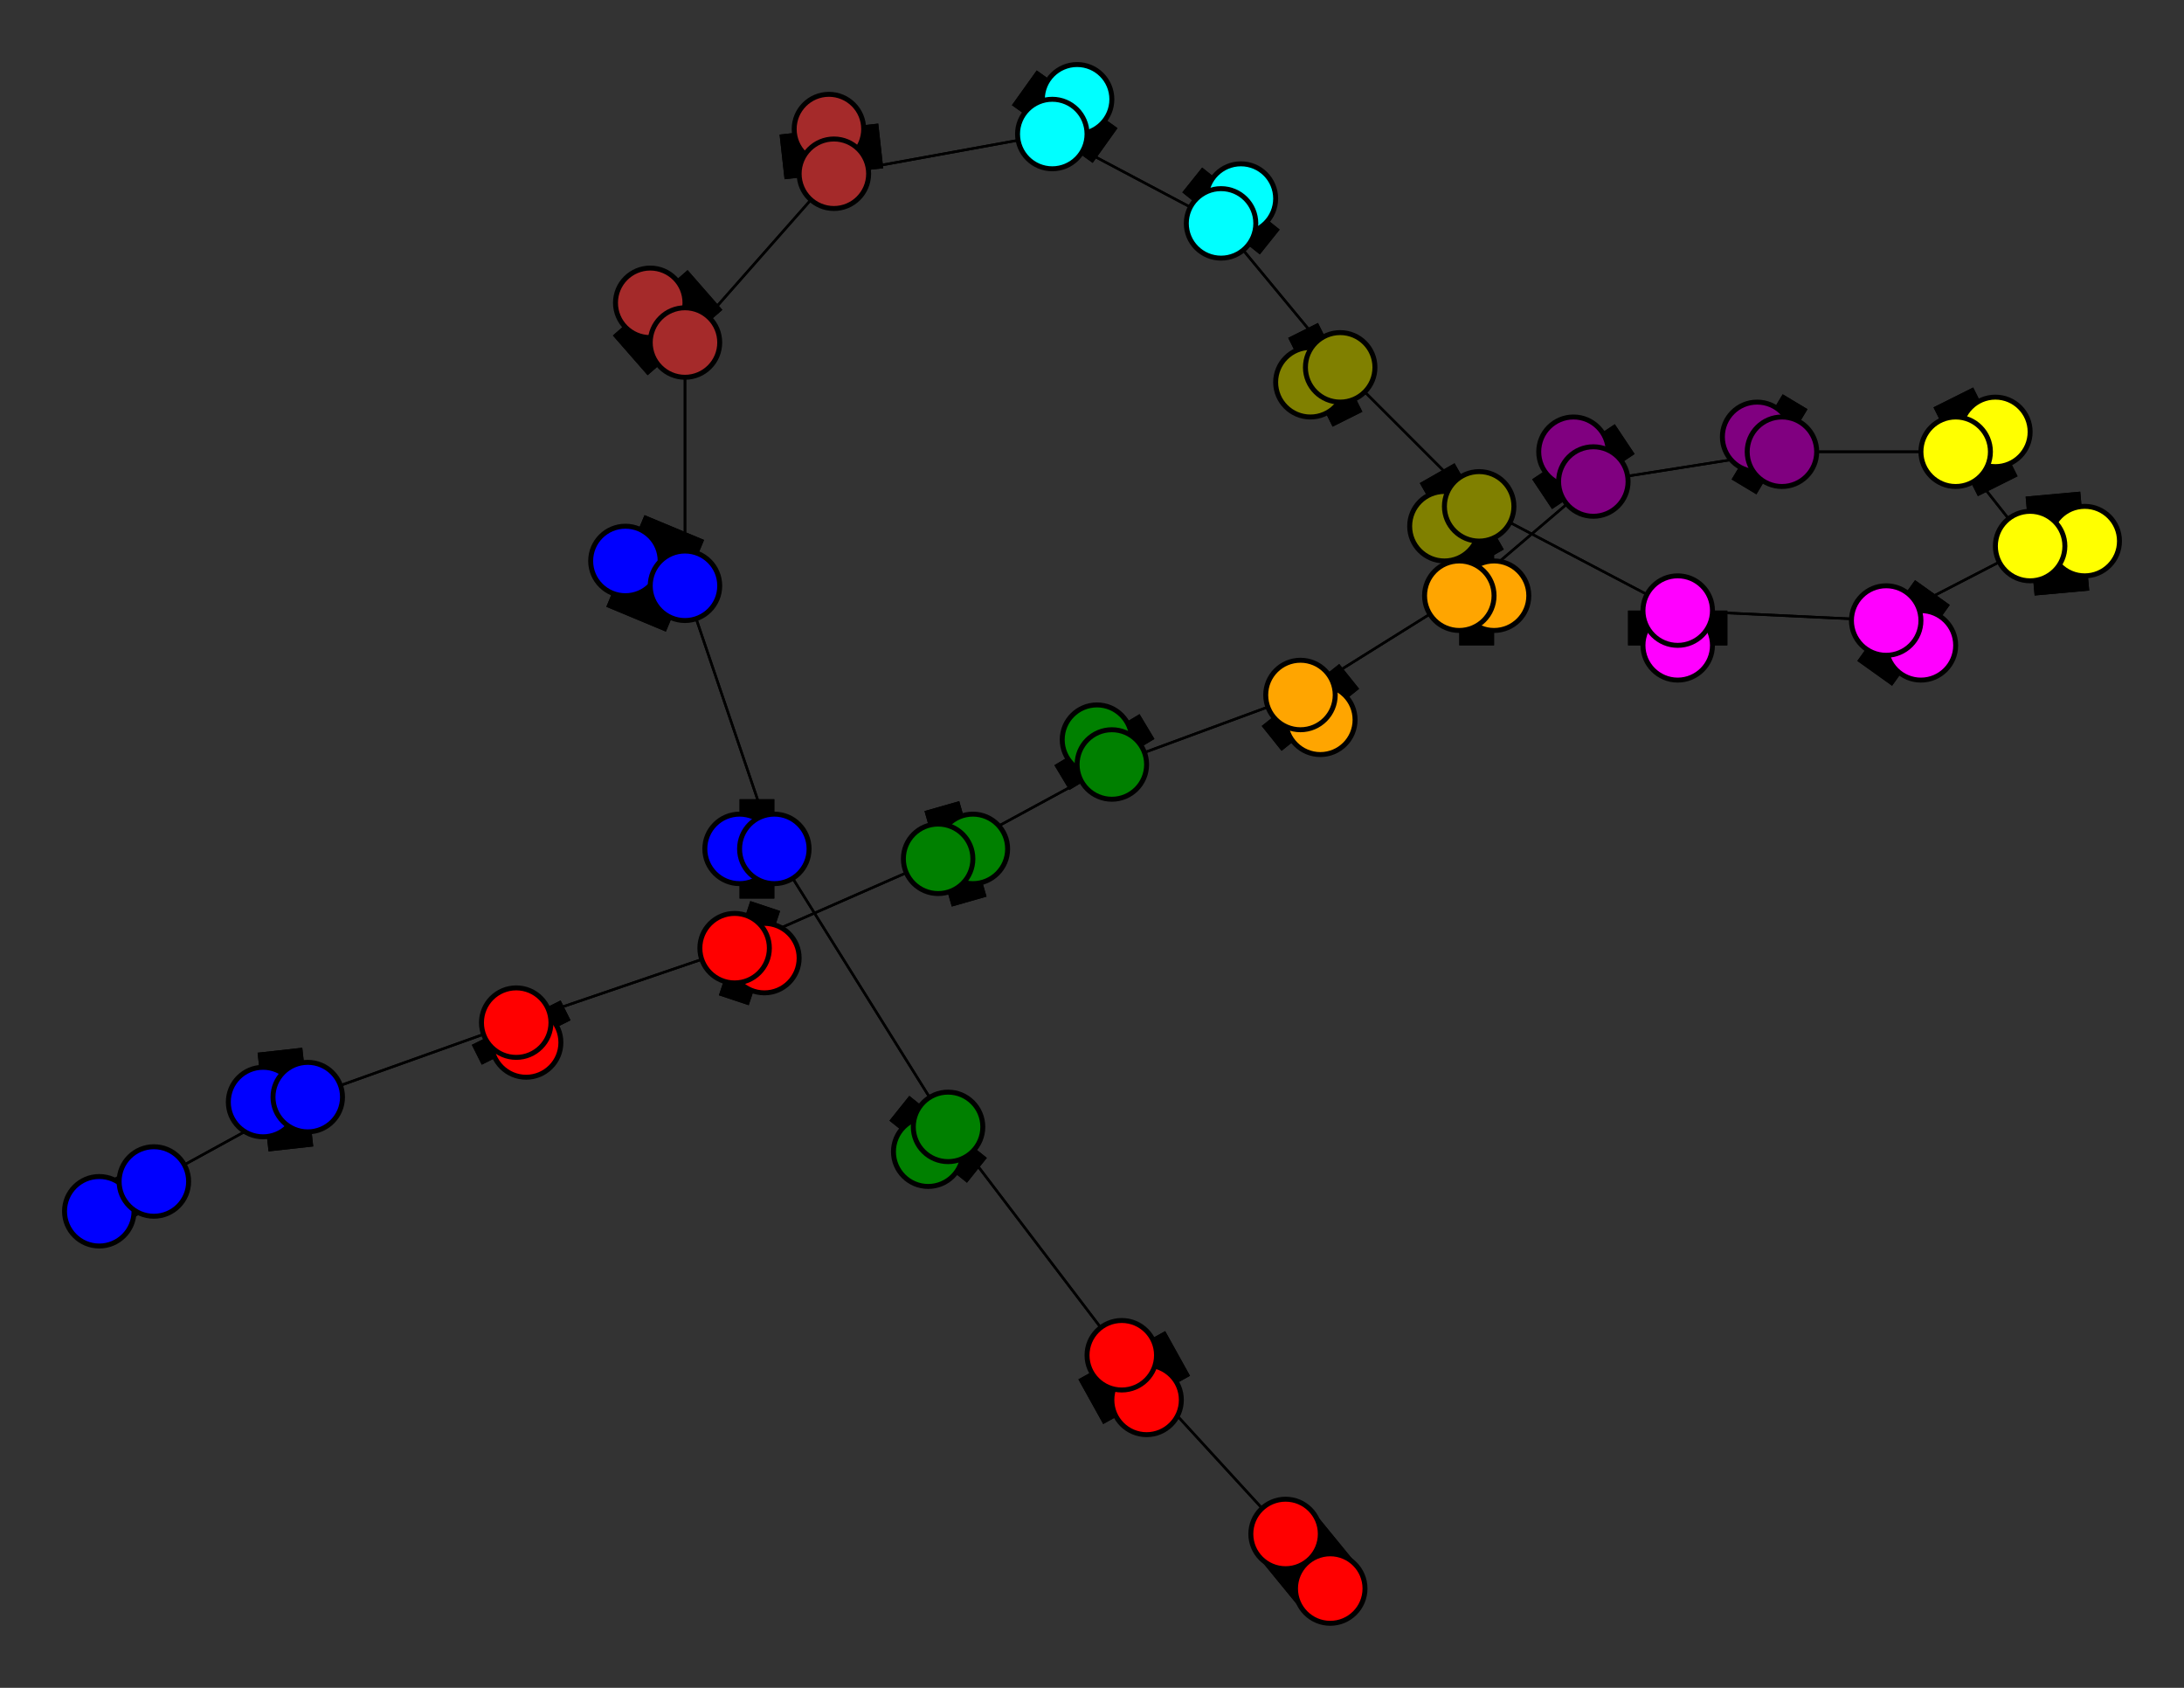 <svg width="440" height="340" xmlns="http://www.w3.org/2000/svg">
<rect width="100%" height="100%" fill="#333333" stroke="none"/>
<path stroke-width="8.857" stroke="black" d="M 20 244 31 238"/>
<path stroke-width="0.5" stroke="black" d="M 212 27 168 35"/>
<path stroke-width="20.0" stroke="black" d="M 212 27 217 20"/>
<path stroke-width="0.5" stroke="black" d="M 212 27 246 45"/>
<path stroke-width="20.0" stroke="black" d="M 217 20 212 27"/>
<path stroke-width="0.5" stroke="black" d="M 246 45 212 27"/>
<path stroke-width="20.0" stroke="black" d="M 246 45 250 40"/>
<path stroke-width="0.5" stroke="black" d="M 246 45 270 74"/>
<path stroke-width="20.0" stroke="black" d="M 250 40 246 45"/>
<path stroke-width="0.5" stroke="black" d="M 270 74 246 45"/>
<path stroke-width="20.0" stroke="black" d="M 167 26 168 35"/>
<path stroke-width="20.0" stroke="black" d="M 270 74 264 77"/>
<path stroke-width="20.0" stroke="black" d="M 264 77 270 74"/>
<path stroke-width="0.5" stroke="black" d="M 298 102 270 74"/>
<path stroke-width="20.0" stroke="black" d="M 298 102 291 106"/>
<path stroke-width="0.5" stroke="black" d="M 298 102 338 123"/>
<path stroke-width="20.0" stroke="black" d="M 291 106 298 102"/>
<path stroke-width="0.5" stroke="black" d="M 338 123 298 102"/>
<path stroke-width="20.0" stroke="black" d="M 338 123 338 130"/>
<path stroke-width="0.5" stroke="black" d="M 338 123 380 125"/>
<path stroke-width="20.0" stroke="black" d="M 338 130 338 123"/>
<path stroke-width="0.5" stroke="black" d="M 270 74 298 102"/>
<path stroke-width="0.5" stroke="black" d="M 168 35 212 27"/>
<path stroke-width="20.0" stroke="black" d="M 168 35 167 26"/>
<path stroke-width="0.5" stroke="black" d="M 168 35 138 69"/>
<path stroke-width="14.429" stroke="black" d="M 268 320 259 309"/>
<path stroke-width="0.5" stroke="black" d="M 226 273 259 309"/>
<path stroke-width="20.0" stroke="black" d="M 226 273 231 282"/>
<path stroke-width="0.5" stroke="black" d="M 226 273 191 227"/>
<path stroke-width="20.0" stroke="black" d="M 231 282 226 273"/>
<path stroke-width="0.5" stroke="black" d="M 191 227 226 273"/>
<path stroke-width="20.0" stroke="black" d="M 191 227 187 232"/>
<path stroke-width="0.5" stroke="black" d="M 191 227 156 171"/>
<path stroke-width="20.0" stroke="black" d="M 187 232 191 227"/>
<path stroke-width="0.5" stroke="black" d="M 156 171 191 227"/>
<path stroke-width="20.0" stroke="black" d="M 156 171 149 171"/>
<path stroke-width="0.5" stroke="black" d="M 156 171 138 118"/>
<path stroke-width="20.0" stroke="black" d="M 149 171 156 171"/>
<path stroke-width="0.5" stroke="black" d="M 138 118 156 171"/>
<path stroke-width="20.0" stroke="black" d="M 138 118 126 113"/>
<path stroke-width="0.5" stroke="black" d="M 138 118 138 69"/>
<path stroke-width="20.0" stroke="black" d="M 126 113 138 118"/>
<path stroke-width="0.5" stroke="black" d="M 138 69 138 118"/>
<path stroke-width="20.0" stroke="black" d="M 138 69 131 61"/>
<path stroke-width="0.5" stroke="black" d="M 138 69 168 35"/>
<path stroke-width="20.0" stroke="black" d="M 131 61 138 69"/>
<path stroke-width="0.5" stroke="black" d="M 380 125 338 123"/>
<path stroke-width="20.0" stroke="black" d="M 380 125 387 130"/>
<path stroke-width="0.5" stroke="black" d="M 380 125 409 110"/>
<path stroke-width="20.0" stroke="black" d="M 387 130 380 125"/>
<path stroke-width="20.0" stroke="black" d="M 224 154 221 149"/>
<path stroke-width="0.5" stroke="black" d="M 224 154 189 173"/>
<path stroke-width="20.0" stroke="black" d="M 221 149 224 154"/>
<path stroke-width="0.5" stroke="black" d="M 189 173 224 154"/>
<path stroke-width="20.0" stroke="black" d="M 189 173 196 171"/>
<path stroke-width="0.5" stroke="black" d="M 189 173 148 191"/>
<path stroke-width="20.0" stroke="black" d="M 196 171 189 173"/>
<path stroke-width="0.5" stroke="black" d="M 148 191 189 173"/>
<path stroke-width="20.0" stroke="black" d="M 148 191 154 193"/>
<path stroke-width="0.5" stroke="black" d="M 148 191 104 206"/>
<path stroke-width="20.0" stroke="black" d="M 154 193 148 191"/>
<path stroke-width="0.5" stroke="black" d="M 104 206 148 191"/>
<path stroke-width="20.0" stroke="black" d="M 104 206 106 210"/>
<path stroke-width="0.5" stroke="black" d="M 104 206 62 221"/>
<path stroke-width="20.0" stroke="black" d="M 106 210 104 206"/>
<path stroke-width="0.5" stroke="black" d="M 62 221 104 206"/>
<path stroke-width="20.0" stroke="black" d="M 62 221 53 222"/>
<path stroke-width="0.5" stroke="black" d="M 62 221 31 238"/>
<path stroke-width="20.0" stroke="black" d="M 53 222 62 221"/>
<path stroke-width="0.5" stroke="black" d="M 31 238 62 221"/>
<path stroke-width="8.857" stroke="black" d="M 31 238 20 244"/>
<path stroke-width="0.5" stroke="black" d="M 224 154 262 140"/>
<path stroke-width="0.5" stroke="black" d="M 259 309 226 273"/>
<path stroke-width="20.0" stroke="black" d="M 266 145 262 140"/>
<path stroke-width="20.0" stroke="black" d="M 262 140 266 145"/>
<path stroke-width="0.5" stroke="black" d="M 409 110 380 125"/>
<path stroke-width="20.0" stroke="black" d="M 409 110 420 109"/>
<path stroke-width="0.5" stroke="black" d="M 409 110 394 91"/>
<path stroke-width="20.0" stroke="black" d="M 420 109 409 110"/>
<path stroke-width="0.5" stroke="black" d="M 394 91 409 110"/>
<path stroke-width="20.0" stroke="black" d="M 394 91 402 87"/>
<path stroke-width="0.5" stroke="black" d="M 394 91 359 91"/>
<path stroke-width="20.0" stroke="black" d="M 402 87 394 91"/>
<path stroke-width="0.5" stroke="black" d="M 359 91 394 91"/>
<path stroke-width="20.0" stroke="black" d="M 359 91 354 88"/>
<path stroke-width="0.5" stroke="black" d="M 359 91 321 97"/>
<path stroke-width="20.0" stroke="black" d="M 354 88 359 91"/>
<path stroke-width="0.5" stroke="black" d="M 321 97 359 91"/>
<path stroke-width="20.0" stroke="black" d="M 321 97 317 91"/>
<path stroke-width="0.5" stroke="black" d="M 321 97 294 120"/>
<path stroke-width="20.0" stroke="black" d="M 317 91 321 97"/>
<path stroke-width="0.5" stroke="black" d="M 294 120 321 97"/>
<path stroke-width="20.0" stroke="black" d="M 294 120 301 120"/>
<path stroke-width="0.5" stroke="black" d="M 294 120 262 140"/>
<path stroke-width="20.0" stroke="black" d="M 301 120 294 120"/>
<path stroke-width="0.5" stroke="black" d="M 262 140 294 120"/>
<path stroke-width="0.5" stroke="black" d="M 262 140 224 154"/>
<path stroke-width="14.429" stroke="black" d="M 259 309 268 320"/>
<circle cx="20" cy="244" r="7.0" style="fill:blue;stroke:black;stroke-width:1.0"/>
<circle cx="31" cy="238" r="7.0" style="fill:blue;stroke:black;stroke-width:1.0"/>
<circle cx="53" cy="222" r="7.0" style="fill:blue;stroke:black;stroke-width:1.0"/>
<circle cx="62" cy="221" r="7.0" style="fill:blue;stroke:black;stroke-width:1.0"/>
<circle cx="106" cy="210" r="7.0" style="fill:red;stroke:black;stroke-width:1.0"/>
<circle cx="104" cy="206" r="7.0" style="fill:red;stroke:black;stroke-width:1.0"/>
<circle cx="154" cy="193" r="7.0" style="fill:red;stroke:black;stroke-width:1.0"/>
<circle cx="148" cy="191" r="7.0" style="fill:red;stroke:black;stroke-width:1.0"/>
<circle cx="196" cy="171" r="7.0" style="fill:green;stroke:black;stroke-width:1.0"/>
<circle cx="189" cy="173" r="7.0" style="fill:green;stroke:black;stroke-width:1.0"/>
<circle cx="221" cy="149" r="7.0" style="fill:green;stroke:black;stroke-width:1.0"/>
<circle cx="224" cy="154" r="7.0" style="fill:green;stroke:black;stroke-width:1.0"/>
<circle cx="266" cy="145" r="7.0" style="fill:orange;stroke:black;stroke-width:1.0"/>
<circle cx="262" cy="140" r="7.0" style="fill:orange;stroke:black;stroke-width:1.0"/>
<circle cx="301" cy="120" r="7.0" style="fill:orange;stroke:black;stroke-width:1.0"/>
<circle cx="294" cy="120" r="7.0" style="fill:orange;stroke:black;stroke-width:1.0"/>
<circle cx="317" cy="91" r="7.0" style="fill:purple;stroke:black;stroke-width:1.0"/>
<circle cx="321" cy="97" r="7.0" style="fill:purple;stroke:black;stroke-width:1.0"/>
<circle cx="354" cy="88" r="7.0" style="fill:purple;stroke:black;stroke-width:1.0"/>
<circle cx="359" cy="91" r="7.0" style="fill:purple;stroke:black;stroke-width:1.0"/>
<circle cx="402" cy="87" r="7.0" style="fill:yellow;stroke:black;stroke-width:1.0"/>
<circle cx="394" cy="91" r="7.0" style="fill:yellow;stroke:black;stroke-width:1.0"/>
<circle cx="420" cy="109" r="7.0" style="fill:yellow;stroke:black;stroke-width:1.0"/>
<circle cx="409" cy="110" r="7.0" style="fill:yellow;stroke:black;stroke-width:1.0"/>
<circle cx="387" cy="130" r="7.0" style="fill:fuchsia;stroke:black;stroke-width:1.0"/>
<circle cx="380" cy="125" r="7.0" style="fill:fuchsia;stroke:black;stroke-width:1.0"/>
<circle cx="338" cy="130" r="7.0" style="fill:fuchsia;stroke:black;stroke-width:1.0"/>
<circle cx="338" cy="123" r="7.0" style="fill:fuchsia;stroke:black;stroke-width:1.0"/>
<circle cx="291" cy="106" r="7.0" style="fill:olive;stroke:black;stroke-width:1.0"/>
<circle cx="298" cy="102" r="7.0" style="fill:olive;stroke:black;stroke-width:1.0"/>
<circle cx="264" cy="77" r="7.0" style="fill:olive;stroke:black;stroke-width:1.0"/>
<circle cx="270" cy="74" r="7.0" style="fill:olive;stroke:black;stroke-width:1.0"/>
<circle cx="250" cy="40" r="7.0" style="fill:aqua;stroke:black;stroke-width:1.0"/>
<circle cx="246" cy="45" r="7.0" style="fill:aqua;stroke:black;stroke-width:1.0"/>
<circle cx="217" cy="20" r="7.0" style="fill:aqua;stroke:black;stroke-width:1.0"/>
<circle cx="212" cy="27" r="7.0" style="fill:aqua;stroke:black;stroke-width:1.0"/>
<circle cx="167" cy="26" r="7.0" style="fill:brown;stroke:black;stroke-width:1.0"/>
<circle cx="168" cy="35" r="7.0" style="fill:brown;stroke:black;stroke-width:1.0"/>
<circle cx="131" cy="61" r="7.0" style="fill:brown;stroke:black;stroke-width:1.0"/>
<circle cx="138" cy="69" r="7.0" style="fill:brown;stroke:black;stroke-width:1.0"/>
<circle cx="126" cy="113" r="7.0" style="fill:blue;stroke:black;stroke-width:1.0"/>
<circle cx="138" cy="118" r="7.0" style="fill:blue;stroke:black;stroke-width:1.0"/>
<circle cx="149" cy="171" r="7.0" style="fill:blue;stroke:black;stroke-width:1.0"/>
<circle cx="156" cy="171" r="7.0" style="fill:blue;stroke:black;stroke-width:1.0"/>
<circle cx="187" cy="232" r="7.0" style="fill:green;stroke:black;stroke-width:1.0"/>
<circle cx="191" cy="227" r="7.0" style="fill:green;stroke:black;stroke-width:1.0"/>
<circle cx="231" cy="282" r="7.0" style="fill:red;stroke:black;stroke-width:1.0"/>
<circle cx="226" cy="273" r="7.0" style="fill:red;stroke:black;stroke-width:1.0"/>
<circle cx="268" cy="320" r="7.0" style="fill:red;stroke:black;stroke-width:1.0"/>
<circle cx="259" cy="309" r="7.0" style="fill:red;stroke:black;stroke-width:1.0"/>
</svg>

